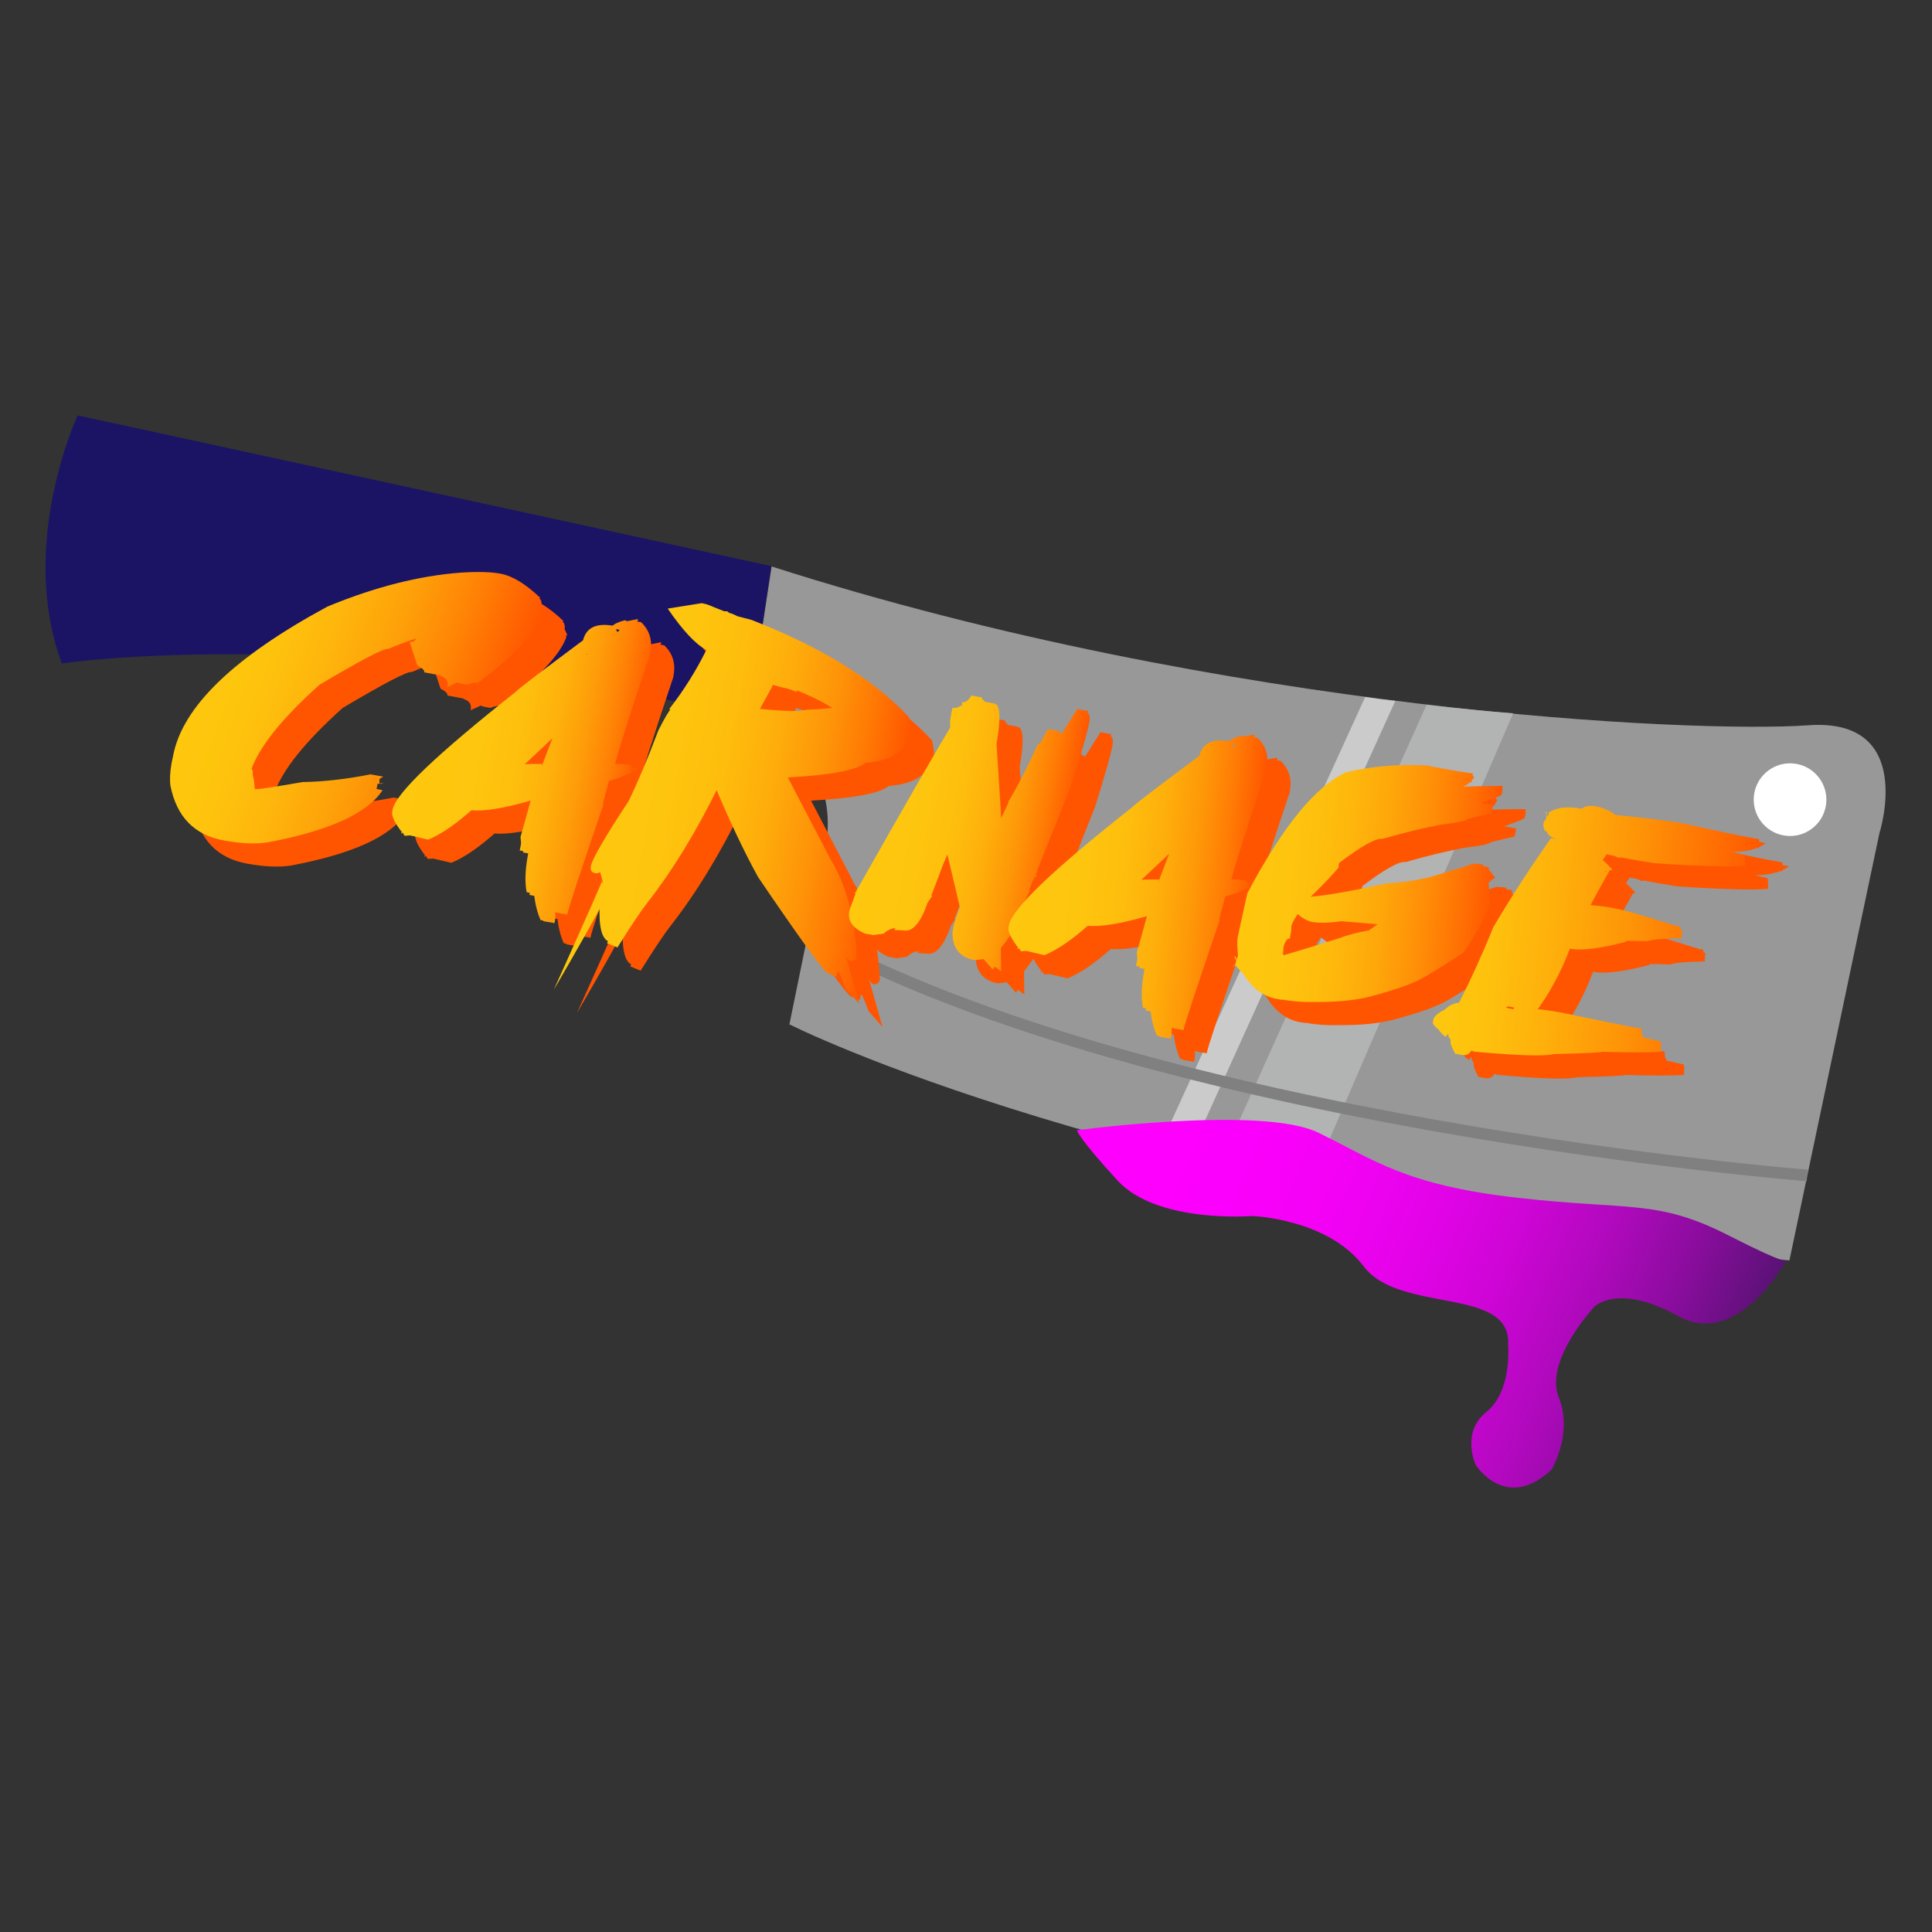 <?xml version="1.0" encoding="utf-8"?>
<!-- Generator: Adobe Illustrator 21.1.0, SVG Export Plug-In . SVG Version: 6.00 Build 0)  -->
<svg version="1.1" id="Layer_1" xmlns="http://www.w3.org/2000/svg" xmlns:xlink="http://www.w3.org/1999/xlink" x="0px" y="0px"
	 viewBox="0 0 500 500" style="enable-background:new 0 0 500 500;" xml:space="preserve" preserveAspectRatio="none">
<rect x="0" y="0" width="500" height="500" fill="#333333" stroke="none"/>
<style type="text/css">
	.st0{fill:#989898;}
	.st1{fill:#CCCBCB;}
	.st2{fill:#B2B3B3;}
	.st3{fill:none;stroke:#808080;stroke-width:3;stroke-miterlimit:10;}
	.st4{fill:#1B1464;}
	.st5{fill:url(#SVGID_1_);}
	.st6{fill:#FFFFFF;}
	.st7{fill:#FF5500;}
	.st8{fill:url(#SVGID_2_);}
	.st9{fill:url(#SVGID_3_);}
	.st10{fill:url(#SVGID_4_);}
	.st11{fill:url(#SVGID_5_);}
	.st12{fill:url(#SVGID_6_);}
	.st13{fill:url(#SVGID_7_);}
	.st14{fill:url(#SVGID_8_);}
	.st15{fill:#00FFFF;}
	.st16{fill:#FF00FF;}
	.st17{fill:#375EF0;}
	.st18{fill:#FEC80E;}
	.st19{fill:#581274;}
</style>
<g>
	<path class="st0" d="M463.1,326.2l23.3-110.6c0,0,9.6-29.9-18.4-27.9c-29.8,2.1-150.9-3.5-268.3-41.1l-6,39.2c0,0,24,7.3,20.1,32.8
		l-9.5,46.5C204.3,265.1,290.8,309,463.1,326.2z"/>
	<path class="st1" d="M307,300.7l54.1-119.3c0,0-2.3-0.2-7.8-1l-54,118.2C299.3,298.7,302.7,299.6,307,300.7z"/>
	<path class="st2" d="M315,302.7l54.2-120.3c0,0,8.3,1.1,22.4,2.2L338.4,308C338.4,308,326.7,305.6,315,302.7z"/>
	<path class="st3" d="M467.7,304.2c0,0-169.3-13.3-258.6-62.6"/>
	<path class="st4" d="M199.6,146.5l-179.5-39c0,0-15.6,33.3-4.1,64.2c0,0,72.1-10.9,177.7,14L199.6,146.5z"/>
	
		<linearGradient id="SVGID_1_" gradientUnits="userSpaceOnUse" x1="348.313" y1="376.22" x2="506.271" y2="433.712" gradientTransform="matrix(1.075 7.228945e-02 -7.740598e-02 1.151 -64.585 -170.8)">
		<stop  offset="0" style="stop-color:#FF00FF"/>
		<stop  offset="0.217" style="stop-color:#FC00FD"/>
		<stop  offset="0.373" style="stop-color:#F301F5"/>
		<stop  offset="0.51" style="stop-color:#E303E8"/>
		<stop  offset="0.636" style="stop-color:#CD05D5"/>
		<stop  offset="0.754" style="stop-color:#B009BD"/>
		<stop  offset="0.867" style="stop-color:#8D0CA0"/>
		<stop  offset="0.973" style="stop-color:#64117E"/>
		<stop  offset="1" style="stop-color:#581274"/>
	</linearGradient>
	<path class="st5" d="M462.3,326.2c0,0,0.5,1.4-14.6-6.3c-18.7-9.6-25.5-6.6-54.8-9.9c-29.4-3.3-37.3-9.9-51.8-16.9
		s-62.4-0.6-62.4-0.6s0.4,2,10.6,13.1c10.3,11.1,34.8,9.1,34.8,9.1s19.5,0.7,28.8,13c9.3,12.4,38.4,5.1,37.4,20.4
		c0,0,1.1,11.9-5.6,17.3c-6.7,5.3-2.8,13.7-2.8,13.7s7.7,12.3,19.6,1.3c0,0,5.7-9.3,1.9-18.8s9.2-23.4,9.2-23.4s6.1-6.3,21.7,2.4
		C449.8,349.2,462.3,326.2,462.3,326.2z"/>
	
		<ellipse transform="matrix(0.15 -0.989 0.989 0.15 188.847 634.074)" class="st6" cx="463.3" cy="207.2" rx="9.4" ry="9.4"/>
	<g>
		<path class="st7" d="M135.7,154.5c3,0.6,6.3,2.6,10.1,6.2l-0.9,0.9l0.2-0.9c0.9,0.2,1.2,1,1,2.2c-0.3,0.3-0.3,0-0.2-0.6
			c0,0,0.3,0.7,0.9,2l-0.4,0.4l0.2,0.1c-1.6,4.6-7.2,10.6-16.9,17.9c-0.7-0.1-1.6,0-2.8,0.5l-1.1-0.2c-1.3-0.2-1.9-0.6-1.8-1.1
			l1.3,0.3l-3.5,1.6c0.3-1.5-0.3-2.4-1.8-2.9l-0.1-0.1l0.1,0l-4.2-0.8c0.1-0.5-0.5-1.1-1.8-1.8l-2-6.1c1,0.2,1.8-0.5,2.3-2.1
			c0.7,0.1,1.3,0,1.7-0.4l2.2,0.4c-4.1,1-7.9,2.3-11.6,3.9c-1.2-0.2-7.1,2.9-17.9,9.3c-9.6,8.6-15.5,15.9-17.7,22l0-0.2
			c0.5,0.1,0.5,0.9,0.3,2.4c-0.5,0-0.6-0.6-0.4-1.6c0.5,0.1,0.9,1.8,1.1,5.2c0.1-0.4-0.1-0.7-0.4-0.8c0.9,0.2,5.1-0.5,12.7-1.8
			c5.7-0.1,11.5-0.8,17.6-2l3.3,0.6l-1.2,0.7l-2.7-0.5l1.1-0.3l1.9,0.4c-0.3,1.5,0,1.9,0.9,1.3l-1.5,0.3l-0.4,2.1l0.1-0.1l-2.3-0.4
			l1.5-0.5l2.4,0.5c-3.9,6-13.8,10.5-29.7,13.5c-3.2,0.5-7,0.3-11.4-0.5c-7.6-1.4-12.2-6.1-13.8-14.2c-0.2-1.6-0.1-3.5,0.3-5.8
			l0.4-1.9c2.4-12.7,15.7-25.5,39.9-38.6c12.3-5.1,23.8-8,34.5-8.8C129.7,153.9,133.2,154,135.7,154.5z"/>
		<path class="st7" d="M171.1,166.2c0,0.6-0.2,0.8-0.7,0.7c0.4-0.1,0.9,0,1.5,0.1c2.2,2.1,3,4.7,2.4,7.9l-0.1,0.5
			c-5.4,16.1-8.4,25.6-9,28.3c1.4,0,2.8,0.1,4,0.3c-0.2,1.3,0.5,1.7,2.2,1.3l-5.2-1c0.8-0.1,2.4,0.1,4.8,0.5
			c-1.9,1.4-4.4,2.5-7.4,3.3c-0.9,3.3-1.6,5.9-2,7.8l-0.2,0c0.2-1.3,0.5-1.9,0.8-1.8c-6,17.7-9.2,27.2-9.4,28.6l-3-0.6l0.3-1.3
			c0.1-0.6,0.2-1.2,0.2-1.8l2,0.4l-0.7,3.1l-3-0.6l0.1-0.6c1.1,0.2,1.3,1.4,0.8,3.6l-2.9-0.5l0.2-2.2l2,0.4l-0.5,2l-2.4-0.5
			c-0.9-2-1.4-4.2-1.7-6.8l1.8,0.3l-0.1,0.6l-2.9-0.6l0.6-2.9l2,0.4l-0.4,1.2l-0.2,1.1l-2.7-0.5c-0.5-2.6-0.4-5.7,0.3-9.5
			c0.1-0.7,0.2-1.1,0.2-1.1l1.9,0.4l-0.1,0.5l-3.3-0.6l1.1-2.3l0.1-0.5l2.1,0.4c0.1-0.3-0.3,0.5-1.3,2.4l-2.8-0.5l0.3-1.5
			c0.1-0.5,0-1.1-0.1-2c1.9-6.6,2.7-9.7,2.6-9.4c-6.9,2-12,2.8-15.3,2.5c-4.1,3.6-7.8,6.2-11.2,7.6l-3.8-0.9l-0.9-0.2l-1.4,0.1
			c-0.5-1-0.8-1.2-0.9-0.6l0.4-0.1c-2-2.5-2.9-4.4-2.7-5.5l0.1-0.6c0.9-4.3,11.6-14.4,31.8-30.4c1.3-1.3,7.2-5.7,17.5-13.4
			c0.8-3.3,3.5-4.6,8.1-3.7l0.8,1.6l0.6-0.6l-2.3-0.4c0.2-0.8,1.4-1.5,3.7-2.1c0.6,0.3,0.4,0.4-0.3,0.3
			C167.6,166.9,168.8,166.7,171.1,166.2z M153.1,192.9c-0.1,0.3-3.8,3.9-11.3,10.9c0.6-0.1,2.1-0.1,4.5-0.1l-0.1,0.6l4.9-12.8
			l-0.4,1L153.1,192.9z M158,175.3c0.1-0.3-0.4,0-1.5,1l0.2-1.1l-2.2-0.4c0,0.1,0.4-0.1,1.4-0.6l-0.2,0.7L158,175.3z"/>
		<path class="st7" d="M189.2,162.5c0,0,0.6,0.2,1.7,0.7l2.3,0.9c0.2,0.1,0.3,0.1,0.4,0.1c0.1,0,0.3,0,0.6,0l0.5,0.4l0.3,0.1
			c0.2,0,0.9,0.3,1.9,0.8l0,0l3.5,0.9c18.3,7.1,31.9,15.6,40.8,25.2c0.5,2,0.6,3.6,0.4,4.7c-0.1,0.3-0.2,0.6-0.3,1
			c-1.7,3.6-5.5,5.7-11.3,6.1c-2.2,1.9-8.9,3.2-20.1,3.8l11.1,21.3c4,6.6,6.3,15,6.7,25.1c-0.3,0.9-0.9,1.2-1.7,1.1
			c-1.4-0.3-3.3-6.3-5.9-18.2l8.3,29.3l-3.6-4.1c-1.2-3.2-1.9-4.7-2-4.3l-0.3,1.4l-2.4-1c-1.3-0.9-7.3-9.2-17.9-24.8
			c-3.8-6.9-7.6-15-11.5-24.3l1.4,0.5c-5.7,11.7-11.9,21.9-18.7,30.6c-1.2,1.5-3.8,5.3-7.6,11.4l-2.7-1.1l1.9-3.9l1.8,1l-0.5,0.8
			l-1.3,2.5l-1.4-0.8c-1.9-0.7-2.7-4-2.4-9.9c0.5-2.6,1.7-4.8,3.5-6.6l1.7-2.1c0.1-0.8,0.5-1.1,1.2-1c0.6,0.1-0.4,2.7-2.9,7.7
			l1.5-7.9c1.2,0.2-4.5,11-16.9,32.3c8.4-18.6,12.6-28.2,12.7-28.7l-0.2,0.9c1.3,0.2,1.6,0.9,0.8,2l-1.6-5.9
			c6.5-10.9,9.8-16.5,10-16.9l0,0l1.9,1c-1.9,3.7-4.4,8-7.5,12.9l-2.7,3.3c-1.1,0.9-2,1.3-2.6,1.2c-1-0.2-1.4-0.8-1.2-1.8
			c0.3-1.8,3.6-7.5,9.8-16.9c2.1-4.3,4.7-10.4,7.7-18.3c1.5-3,2.7-5,3.6-6.1l0,0.2c-0.1,0.5-0.4,0.6-0.8,0.4c3.8-4.9,7-10,9.6-15.3
			c-2.7-1.4-6.1-5-10-10.7l8.8-1.4C188.7,162.3,189.2,162.5,189.2,162.5z M210.3,183.8l0.4-1.9c0.8,0.3,1.6,0.6,2.3,1l-0.9,2.2
			c-0.8-0.5-2.2-0.9-4.1-1.3l-2.8-0.8l0.8,0.1l0.1-0.4c-0.1,0.3-0.1,0.6-0.2,0.9l-4.3,7.8c0.1,0,0.2-0.6,0.5-1.8l-0.9-0.3
			c7.4,0.8,11.9,0.9,13.4,0.4c4.8-0.2,7.2-0.5,7.3-0.7l-0.2,0.4c-2.7-1.8-6.9-3.8-12.4-5.9L210.3,183.8z"/>
		<path class="st7" d="M284.8,189.5l2.8,0.5l-0.6,1.6l-2-0.4l0,0l0.4-1.2l1.5,0.3c1,0.2,1.3,1,1,2.6c-0.4,2.3-1.9,7.6-4.5,15.9
			c-1.7,4.4-4.9,12.4-9.6,24l0.6,0.1l-0.3-1c-0.2,0.9-0.3,1.4-0.5,1.3l0.2-1c0.1-0.6,0.3-0.9,0.7-0.8c-1.1,2.3-1.8,3.8-2,4.6
			l-0.2,0.6c-0.2,0.4-0.4,0.7-0.5,0.8l0.1-0.3c0.1-0.6,0.3-0.9,0.7-0.8c-1.1,2.2-1.7,3.6-2,4.2l-1.8,4.8l-0.4,0.6l0.1,0.3
			c-0.4,1.1-1.6,2.8-3.5,5.2l0.1,6c-2.1-1.5-3.2-2.6-3.3-3.3l1.8,0.3l0.3-0.9c0.2,0.5,0.3,1,0.2,1.6c0,0.2-0.4,0.8-1.2,1.8
			c-1.5-1.7-2.3-2.7-2.4-2.7l-2.2,0.3c-3.9-0.7-5.8-3.1-5.8-7.1c0.1-0.5,0.1-1,0.2-1.4c0.2-0.8,0.4-1.6,0.6-2.2l1.1-3.1l-3.8-16
			l1.7,0.3c0,0.1-0.2,0.2-0.3,0.3l0.1-0.4c0.1-0.6,0.3-0.9,0.5-0.8c-0.5,1.5-0.8,2.3-1.1,2.3c-0.9,2.1-1.7,3.9-2.2,5.4l-2.1,5.5
			c-0.2,0.4-0.4,0.9-0.8,1.4l0-0.1c0.1-0.6,0.4-0.9,0.9-0.8l-1.3,1.9l-0.1,0.4c-1.8,4.9-3.8,7.1-6,6.7c-0.1,0-0.9-0.1-2.3-0.1
			l-0.1-0.2l0.4-0.1c-0.6-0.1-1.1-0.4-1.5-0.9l1.3-1.1l1.1,1.7c-1.5-0.1-2.9,0.4-4.1,1.5l-2.6,0.4l-2.3-0.4c-3.1-1.4-4.5-3.3-4-5.8
			c0.1-0.3,0.2-0.7,0.3-1l1.6-4.3l0.5-1c-0.2,1.3-0.6,1.8-1,1.8c13.8-24.4,22.2-38.9,25-43.5c0.1,0,0,0.2-0.2,0.6
			c-0.2-0.6-0.2-1.9,0.2-3.8l0.3-1.4c0.8,0.1,1.5-0.1,2.2-0.6c0.4,0.1,0.5,0.4,0.2,0.9l0.1-1.8c0.8,0.2,1.6-0.4,2.4-1.7l2.8,0.5
			l-0.2,0.5l-2-0.4l0.1-0.3l1.8,0.3l0.9,0.9l0,0.1l2.7,0.5c-0.1,1-0.2,1.6-0.2,1.9c-0.1,0.3,0,0.2,0.2-0.3l-2.2-0.4
			c0.3-0.9,1.2-1.3,2.6-1c1,1.1,1,4.5,0,10.2c0.9,13.7,1.4,21.3,1.3,22.8l-1.7-0.3l0.1-0.1l4.3-9.1l-0.2,1c-0.1,0.6-0.4,0.9-0.8,0.8
			c2.3-3.8,4.9-8.9,7.8-15.2l0.4,0.1c-0.1,0.1,0.6-1.1,2.1-3.8l2.9,0.5l-0.7,1.7l-0.1,0.5l-2.1-0.4l0.3-0.8c0.4-0.7,1.1-1,1.9-0.8
			l1.3,0.2c0,1.6,0,2.9-0.2,3.9c-0.1,0.8-0.2,1.1-0.2,1.1l-2-0.4C278.9,198.9,281.1,195.3,284.8,189.5z"/>
		<path class="st7" d="M330.6,196.1c0,0.6-0.2,0.8-0.7,0.7c0.4-0.1,0.9,0,1.5,0.1c2.2,2.1,3,4.7,2.4,7.9l-0.1,0.5
			c-5.4,16.1-8.4,25.6-9,28.3c1.4,0,2.8,0.1,4,0.3c-0.2,1.3,0.5,1.7,2.2,1.3l-5.2-1c0.8-0.1,2.4,0.1,4.8,0.5
			c-1.9,1.4-4.4,2.5-7.4,3.3c-0.9,3.3-1.6,5.9-2,7.8l-0.2,0c0.2-1.3,0.5-1.9,0.8-1.8c-6,17.7-9.2,27.2-9.4,28.6l-3-0.6l0.3-1.3
			c0.1-0.6,0.2-1.2,0.2-1.8l2,0.4l-0.7,3.1l-3-0.6l0.1-0.6c1.1,0.2,1.3,1.4,0.8,3.6l-2.9-0.5l0.2-2.2l2,0.4l-0.5,2l-2.4-0.5
			c-0.9-2-1.4-4.2-1.7-6.8l1.8,0.3l-0.1,0.6l-2.9-0.6l0.6-2.9l2,0.4l-0.4,1.2l-0.2,1.1l-2.7-0.5c-0.5-2.6-0.4-5.7,0.3-9.5
			c0.1-0.7,0.2-1.1,0.2-1.1l1.9,0.4l-0.1,0.5l-3.3-0.6l1.1-2.3l0.1-0.5l2.1,0.4c0.1-0.3-0.3,0.5-1.3,2.4l-2.8-0.5l0.3-1.5
			c0.1-0.5,0-1.1-0.1-2c1.9-6.6,2.7-9.7,2.6-9.4c-6.9,2-12,2.8-15.3,2.5c-4.1,3.6-7.8,6.2-11.2,7.6l-3.8-0.9l-0.9-0.2l-1.4,0.1
			c-0.5-1-0.8-1.2-0.9-0.6l0.4-0.1c-2-2.5-2.9-4.4-2.7-5.5l0.1-0.6c0.9-4.3,11.5-14.4,31.8-30.4c1.3-1.3,7.2-5.7,17.5-13.4
			c0.8-3.3,3.5-4.6,8.1-3.7l0.8,1.6l0.6-0.6l-2.3-0.4c0.2-0.8,1.4-1.5,3.7-2.1c0.6,0.3,0.4,0.4-0.3,0.3
			C327.1,196.7,328.3,196.5,330.6,196.1z M312.7,222.8c-0.1,0.3-3.8,3.9-11.3,10.9c0.6-0.1,2.1-0.1,4.5-0.1l-0.1,0.6l4.9-12.8
			l-0.4,1L312.7,222.8z M317.5,205.1c0.1-0.3-0.4,0-1.5,1l0.2-1.1l-2.2-0.4c0,0.1,0.4-0.1,1.4-0.6l-0.2,0.7L317.5,205.1z"/>
		<path class="st7" d="M387.2,206.2l-0.4,2.3c-0.8-0.2-1.7-0.1-2.6,0.1l0.3-1.5l-1.3-0.2c1.5-0.3,3-0.3,4.3,0
			c-0.2,1.2-2.1,2.6-5.6,4.1l-3.6-0.7c2.5-0.6,8-0.9,16.6-0.9l-0.3,1.4c-0.1,0.7-0.9,1-2.2,1.1l0.3-1.7l-1.2-0.2
			c1.3,0,2.4,0,3.4,0.2l-0.3,1.5c-0.8,0.6-3.5,1.5-7.9,3l0.2-1.3l5.4,1l-0.4,2.1l-1.2-0.1l0.3-1.8l-0.9-0.2l2.3,0.1l-0.4,2
			c-3.6,0.8-5.7,1.3-6.3,1.5c-0.1,0.4-2.3,0.9-6.7,1.4c-4.7,0.9-9.7,2.1-15.2,3.7c-1.6-0.3-5.4,1.8-11.2,6.2c0-0.1-0.1,0.4-0.3,1.3
			c-0.3-0.1-0.4-0.4-0.2-1l0.4,0.8c-1.1,1.4-3.4,3.9-6.9,7.3c-3.3,4-5.1,6.6-5.4,8c0,0.5,0,1.2-0.2,2.1c-0.3,0-0.3-0.4-0.2-1.1
			l0.3,0.5l-0.3,1.7c-0.6-0.1-1.2,0.6-1.6,2.1c-0.1,1.3-0.2,2-0.2,2c0.1,0,0.2,0.1,0.2,0.2c0.1,0,4.9-1.4,14.4-4.4
			c2.1-0.8,4.6-1.5,7.6-2c0.8-0.5,1.6-1.1,2.3-1.6c-0.1,0-3.3-0.3-9.4-0.8c-3.2,0.5-5.7,0.5-7.5,0.2c-1.5-0.3-3-1.2-4.4-2.7
			c0.5-0.4,0.7-0.3,0.6,0.4c0.2,0-0.3-1.1-1.2-3.5c1.2,0.2,2.2,0.1,2.9-0.4c1,0,1.7-0.2,2.2-0.4c3.2-0.2,9.6-1.3,19.3-3.4
			c5.9-0.3,11.2-1.4,15.8-3.1c0.9-0.2,3.1-0.8,6.5-2l2.4,0.2c0.4,0.8,0.7,1.1,0.7,0.9l-2-0.4l0.1-0.3l2.8,0.5
			c-0.1,0.6,0.1,1.1,0.7,1.4c0,0.2,0.3,0.7,1,1.3c-1,0.6-1.6,1.1-1.8,1.5l0.1,0.4c0,0.2,0.1,2,0.4,5.3c-2.2,4.7-4.5,8.8-7,12.3
			c-3.7,2.4-6.9,4.4-9.6,6c-2.7,1.7-7.4,3.4-14.1,5.2c-3.7,1-8.3,1.5-13.6,1.5c-3.7,0.1-6.8-0.1-9.4-0.6c0,0.1-0.6,0-1.7-0.2
			c-3.3-0.6-6.2-2.7-8.5-6.4l-2.2-2.4l-0.6,0.4c0.4,0.1,0.7-0.4,0.9-1.3c0.1-0.8,0-1.2-0.5-1.3l0.5,1.1l0.5-1.3
			c-0.2-2.1-0.3-3.8,0-5.1l0.5-2.4c0.2-0.8,0.8-3.7,1.9-8.6c9.2-17.4,17.8-27.9,25.7-31.4c6.6-1.5,13.5-2.1,20.8-1.7
			C381.4,205.4,385.5,205.9,387.2,206.2z"/>
		<path class="st7" d="M419.2,214.7c1.8,0.4,3.4,1.1,4.9,2.2c6.9,0.7,12.7,1.4,17.6,2.2c7.5,1.7,14,3.1,19.6,4.1l-0.1,2.3l-2.8-0.3
			l0.3-1.8l4.3,0.8c-2,1.5-4.8,2.2-8.4,2.3c-2,0.3-3.9,0.4-5.8,0.4l-0.1-1.7l8.8,2.1l0.1,2.4L454,229c0.5,0,0.7-0.2,0.8-0.6l0.2-1
			l2.4,0.5l0.2,2.1c-3.3,0.4-11.2,0.2-23.5-0.6c-3.4-0.6-6.3-1-8.5-1.5l-0.8,0.1c-0.5-0.3-0.8-0.4-1.1-0.5l-2-0.4
			c0.1,0-0.2,0.5-1,1.6c0-0.3,0.9,0.5,2.6,2.4c-1.8,0.3-2.3,0.4-1.6,0.6l-0.2-1.6l1.1,1.1c-3.6,6.4-5.4,9.8-5.5,10.1l0.2-1.1
			l3.8,0.4l0,0c0.1,0,1.4,0.2,3.8,0.7l1.3,0.3c1.1,0.2,5.6,1.5,13.5,4l1.1,0.2l0.2,2.5l-1.6-0.3l-0.1-1.8l2,0.4l-0.1,2.2
			c-4.6,0.1-7.6,0.3-8.9,0.8c-2.3-0.1-4.2-0.1-5.9-0.1l-0.1-1.7l0.5,0.1l0.1,1.8c-6.8,1.8-11.7,2.4-14.6,1.8
			c-2.4,6.3-5.4,11.8-9,16.6l0-1c2.1,0.2,4.4,0.5,7,1c9.7,2,15.4,3.2,17.1,3.5l3.4,0.6l0.2,2.5c-1.2-0.2-2.1-0.4-2.7-0.4l-0.1-1.9
			l2.1,0.4l0.1,1.2l0,0.1c-0.2,0.8-0.5,1.2-1,1.1l0.3-1.8l1.5,0.5l-0.1,2.3l-1.6-0.3c-0.2,0-0.7-0.1-1.4-0.2l0.3-1.8
			c1.8,0.3,4.3,0.9,7.4,1.6l-0.1,2.3c-2.4-0.3-3.4-0.4-2.8-0.3l0.4-1.9l2.6,0.5l-0.1,2.1c-3.2,0.2-8.3,0.2-15.1,0
			c-0.4,0.2-4.7,0.4-12.7,0.6c-2.2,0.6-8.9,0.4-20.2-0.6c-0.7-0.1-1.1-0.3-1-0.5l0,0.2c-0.6,0.9-1.3,1.3-2.2,1.1l-1.3-0.2l0-0.8
			l1.8,0.3l-0.3,0.8l-2.2-0.4c-0.8-1.5-1.2-2.5-1.2-2.9l0-0.8l-0.5-0.6l-0.1-0.9l-0.6,0.8c-0.4-0.1-1.1-0.7-2-2
			c-0.2,0-0.7-0.5-1.4-1.4l0.1-0.7l0-0.2c0.2-0.9,1.1-1.8,3-2.7c1.1-1.1,2.4-1.7,3.7-1.8c2.8-5.5,5.8-12,8.9-19.6
			c4.9-8.3,9.9-15.9,14.9-23l1.4,0.3c-1.7-0.6-2.5-1.4-2.5-2.2l-0.1,0.2c-0.4-0.1-0.7-0.6-0.8-1.6l0-0.2c0.1-0.7,0.3-1.1,0.7-1.4
			c0,0,0.1-0.6,0.2-1.8l-0.5-0.1l0.9,1.3l0.1-1.1c2.1-1.4,4.9-1.7,8.6-1c0.6-0.8,2.2-0.9,4.7-0.4c0,0.1-0.8,0-2.2-0.2
			C417.5,214.5,418.1,214.5,419.2,214.7z M397.7,267.2l0.2-0.9c-0.1,0.5-0.1,0.7,0.1,0.5l-1.4-0.3c-0.5-0.1-0.8,0.1-0.9,0.6l0,0
			l0-0.3L397.7,267.2z"/>
	</g>
	<g>
		<linearGradient id="SVGID_2_" gradientUnits="userSpaceOnUse" x1="54.276" y1="168.519" x2="127.299" y2="195.097">
			<stop  offset="0" style="stop-color:#FEC80E"/>
			<stop  offset="0.174" style="stop-color:#FEC40D"/>
			<stop  offset="0.365" style="stop-color:#FEB60C"/>
			<stop  offset="0.562" style="stop-color:#FEA109"/>
			<stop  offset="0.766" style="stop-color:#FF8205"/>
			<stop  offset="0.971" style="stop-color:#FF5B01"/>
			<stop  offset="1" style="stop-color:#FF5500"/>
		</linearGradient>
		<path class="st8" d="M129.7,148.5c3,0.6,6.3,2.6,10.1,6.2l-0.9,0.9l0.2-0.9c0.9,0.2,1.2,1,1,2.2c-0.3,0.3-0.3,0-0.2-0.6
			c0,0,0.3,0.7,0.9,2l-0.4,0.4l0.2,0.1c-1.6,4.6-7.2,10.6-16.9,17.9c-0.7-0.1-1.6,0-2.8,0.5l-1.1-0.2c-1.3-0.2-1.9-0.6-1.8-1.1
			l1.3,0.3l-3.5,1.6c0.3-1.5-0.3-2.4-1.8-2.9l-0.1-0.1l0.1,0l-4.2-0.8c0.1-0.5-0.5-1.1-1.8-1.8l-2-6.1c1,0.2,1.8-0.5,2.3-2.1
			c0.7,0.1,1.3,0,1.7-0.4l2.2,0.4c-4.1,1-7.9,2.3-11.6,3.9c-1.2-0.2-7.1,2.9-17.9,9.3c-9.6,8.6-15.5,15.9-17.7,22l0-0.2
			c0.5,0.1,0.5,0.9,0.3,2.4c-0.5,0-0.6-0.6-0.4-1.6c0.5,0.1,0.9,1.8,1.1,5.2c0.1-0.4-0.1-0.7-0.4-0.8c0.9,0.2,5.1-0.5,12.7-1.8
			c5.7-0.1,11.5-0.8,17.6-2l3.3,0.6l-1.2,0.7l-2.7-0.5l1.1-0.3l1.9,0.4c-0.3,1.5,0,1.9,0.9,1.3l-1.5,0.3l-0.4,2.1l0.1-0.1l-2.3-0.4
			l1.5-0.5l2.4,0.5c-3.9,6-13.8,10.5-29.7,13.5c-3.2,0.5-7,0.3-11.4-0.5c-7.6-1.4-12.2-6.1-13.8-14.2c-0.2-1.6-0.1-3.5,0.3-5.8
			l0.4-1.9c2.4-12.7,15.7-25.5,39.9-38.6c12.3-5.1,23.8-8,34.5-8.8C123.7,147.9,127.2,148,129.7,148.5z"/>
		<linearGradient id="SVGID_3_" gradientUnits="userSpaceOnUse" x1="104.966" y1="190.914" x2="165.034" y2="201.506">
			<stop  offset="0" style="stop-color:#FEC80E"/>
			<stop  offset="0.315" style="stop-color:#FEC60E"/>
			<stop  offset="0.489" style="stop-color:#FEBE0D"/>
			<stop  offset="0.628" style="stop-color:#FEB00B"/>
			<stop  offset="0.75" style="stop-color:#FE9C09"/>
			<stop  offset="0.859" style="stop-color:#FF8306"/>
			<stop  offset="0.958" style="stop-color:#FF6402"/>
			<stop  offset="1" style="stop-color:#FF5500"/>
		</linearGradient>
		<path class="st9" d="M165.1,160.2c0,0.6-0.2,0.8-0.7,0.7c0.4-0.1,0.9,0,1.5,0.1c2.2,2.1,3,4.7,2.4,7.9l-0.1,0.5
			c-5.4,16.1-8.4,25.6-9,28.3c1.4,0,2.8,0.1,4,0.3c-0.2,1.3,0.5,1.7,2.2,1.3l-5.2-1c0.8-0.1,2.4,0.1,4.8,0.5
			c-1.9,1.4-4.4,2.5-7.4,3.3c-0.9,3.3-1.6,5.9-2,7.8l-0.2,0c0.2-1.3,0.5-1.9,0.8-1.8c-6,17.7-9.2,27.2-9.4,28.6l-3-0.6l0.3-1.3
			c0.1-0.6,0.2-1.2,0.2-1.8l2,0.4l-0.7,3.1l-3-0.6l0.1-0.6c1.1,0.2,1.3,1.4,0.8,3.6l-2.9-0.5l0.2-2.2l2,0.4l-0.5,2l-2.4-0.5
			c-0.9-2-1.4-4.2-1.7-6.8l1.8,0.3l-0.1,0.6l-2.9-0.6l0.6-2.9l2,0.4l-0.4,1.2l-0.2,1.1l-2.7-0.5c-0.5-2.6-0.4-5.7,0.3-9.5
			c0.1-0.7,0.2-1.1,0.2-1.1l1.9,0.4l-0.1,0.5l-3.3-0.6l1.1-2.3l0.1-0.5l2.1,0.4c0.1-0.3-0.3,0.5-1.3,2.4l-2.8-0.5l0.3-1.5
			c0.1-0.5,0-1.1-0.1-2c1.9-6.6,2.7-9.7,2.6-9.4c-6.9,2-12,2.8-15.3,2.5c-4.1,3.6-7.8,6.2-11.2,7.6l-3.8-0.9l-0.9-0.2l-1.4,0.1
			c-0.5-1-0.8-1.2-0.9-0.6l0.4-0.1c-2-2.5-2.9-4.4-2.7-5.5l0.1-0.6c0.9-4.3,11.6-14.4,31.8-30.4c1.3-1.3,7.2-5.7,17.5-13.4
			c0.8-3.3,3.5-4.6,8.1-3.7l0.8,1.6l0.6-0.6l-2.3-0.4c0.2-0.8,1.4-1.5,3.7-2.1c0.6,0.3,0.4,0.4-0.3,0.3
			C161.6,160.9,162.8,160.7,165.1,160.2z M147.1,186.9c-0.1,0.3-3.8,3.9-11.3,10.9c0.6-0.1,2.1-0.1,4.5-0.1l-0.1,0.6l4.9-12.8
			l-0.4,1L147.1,186.9z M152,169.3c0.1-0.3-0.4,0-1.5,1l0.2-1.1l-2.2-0.4c0,0.1,0.4-0.1,1.4-0.6l-0.2,0.7L152,169.3z"/>
		<linearGradient id="SVGID_4_" gradientUnits="userSpaceOnUse" x1="152.607" y1="204.282" x2="230.747" y2="218.06">
			<stop  offset="0" style="stop-color:#FEC80E"/>
			<stop  offset="0.243" style="stop-color:#FEC50E"/>
			<stop  offset="0.423" style="stop-color:#FEBC0C"/>
			<stop  offset="0.583" style="stop-color:#FEAC0B"/>
			<stop  offset="0.731" style="stop-color:#FE9508"/>
			<stop  offset="0.869" style="stop-color:#FF7804"/>
			<stop  offset="1" style="stop-color:#FF5500"/>
		</linearGradient>
		<path class="st10" d="M183.2,156.5c0,0,0.6,0.2,1.7,0.7l2.3,0.9c0.2,0.1,0.3,0.1,0.4,0.1c0.1,0,0.3,0,0.6,0l0.5,0.4l0.3,0.1
			c0.2,0,0.9,0.3,1.9,0.8l0,0l3.5,0.9c18.3,7.1,31.9,15.6,40.8,25.2c0.5,2,0.6,3.6,0.4,4.7c-0.1,0.3-0.2,0.6-0.3,1
			c-1.7,3.6-5.5,5.7-11.3,6.1c-2.2,1.9-8.9,3.2-20.1,3.8l11.1,21.3c4,6.6,6.3,15,6.7,25.1c-0.3,0.9-0.9,1.2-1.7,1.1
			c-1.4-0.3-3.3-6.3-5.9-18.2l8.3,29.3l-3.6-4.1c-1.2-3.2-1.9-4.7-2-4.3l-0.3,1.4l-2.4-1c-1.3-0.9-7.3-9.2-17.9-24.8
			c-3.8-6.9-7.6-15-11.5-24.3l1.4,0.5c-5.7,11.7-11.9,21.9-18.7,30.6c-1.2,1.5-3.8,5.3-7.6,11.4l-2.7-1.1l1.9-3.9l1.8,1l-0.5,0.8
			l-1.3,2.5l-1.4-0.8c-1.9-0.7-2.7-4-2.4-9.9c0.5-2.6,1.7-4.8,3.5-6.6l1.7-2.1c0.1-0.8,0.5-1.1,1.2-1c0.6,0.1-0.4,2.7-2.9,7.7
			l1.5-7.9c1.2,0.2-4.5,11-16.9,32.3c8.4-18.6,12.6-28.2,12.7-28.7l-0.2,0.9c1.3,0.2,1.6,0.9,0.8,2l-1.6-5.9
			c6.5-10.9,9.8-16.5,10-16.9l0,0l1.9,1c-1.9,3.7-4.4,8-7.5,12.9l-2.7,3.3c-1.1,0.9-2,1.3-2.6,1.2c-1-0.2-1.4-0.8-1.2-1.8
			c0.3-1.8,3.6-7.5,9.8-16.9c2.1-4.3,4.7-10.4,7.7-18.3c1.5-3,2.7-5,3.6-6.1l0,0.2c-0.1,0.5-0.4,0.6-0.8,0.4c3.8-4.9,7-10,9.6-15.3
			c-2.7-1.4-6.1-5-10-10.7l8.8-1.4C182.7,156.3,183.2,156.5,183.2,156.5z M204.3,177.8l0.4-1.9c0.8,0.3,1.6,0.6,2.3,1l-0.9,2.2
			c-0.8-0.5-2.2-0.9-4.1-1.3l-2.8-0.8l0.8,0.1l0.1-0.4c-0.1,0.3-0.1,0.6-0.2,0.9l-4.3,7.8c0.1,0,0.2-0.6,0.5-1.8l-0.9-0.3
			c7.4,0.8,11.9,0.9,13.4,0.4c4.8-0.2,7.2-0.5,7.3-0.7l-0.2,0.4c-2.7-1.8-6.9-3.8-12.4-5.9L204.3,177.8z"/>
		<linearGradient id="SVGID_5_" gradientUnits="userSpaceOnUse" x1="224.326" y1="209.5" x2="276.365" y2="218.676">
			<stop  offset="0" style="stop-color:#FEC80E"/>
			<stop  offset="0.272" style="stop-color:#FEC50E"/>
			<stop  offset="0.45" style="stop-color:#FEBD0D"/>
			<stop  offset="0.6" style="stop-color:#FEAE0B"/>
			<stop  offset="0.736" style="stop-color:#FE9908"/>
			<stop  offset="0.862" style="stop-color:#FF7D05"/>
			<stop  offset="0.978" style="stop-color:#FF5C01"/>
			<stop  offset="1" style="stop-color:#FF5500"/>
		</linearGradient>
		<path class="st11" d="M278.8,183.5l2.8,0.5l-0.6,1.6l-2-0.4l0,0l0.4-1.2l1.5,0.3c1,0.2,1.3,1,1,2.6c-0.4,2.3-1.9,7.6-4.5,15.9
			c-1.7,4.4-4.9,12.4-9.6,24l0.6,0.1l-0.3-1c-0.2,0.9-0.3,1.4-0.5,1.3l0.2-1c0.1-0.6,0.3-0.9,0.7-0.8c-1.1,2.3-1.8,3.8-2,4.6
			l-0.2,0.6c-0.2,0.4-0.4,0.7-0.5,0.8l0.1-0.3c0.1-0.6,0.3-0.9,0.7-0.8c-1.1,2.2-1.7,3.6-2,4.2l-1.8,4.8l-0.4,0.6l0.1,0.3
			c-0.4,1.1-1.6,2.8-3.5,5.2l0.1,6c-2.1-1.5-3.2-2.6-3.3-3.3l1.8,0.3l0.3-0.9c0.2,0.5,0.3,1,0.2,1.6c0,0.2-0.4,0.8-1.2,1.8
			c-1.5-1.7-2.3-2.7-2.4-2.7l-2.2,0.3c-3.9-0.7-5.8-3.1-5.8-7.1c0.1-0.5,0.1-1,0.2-1.4c0.2-0.8,0.4-1.6,0.6-2.2l1.1-3.1l-3.8-16
			l1.7,0.3c0,0.1-0.2,0.2-0.3,0.3l0.1-0.4c0.1-0.6,0.3-0.9,0.5-0.8c-0.5,1.5-0.8,2.3-1.1,2.3c-0.9,2.1-1.7,3.9-2.2,5.4l-2.1,5.5
			c-0.2,0.4-0.4,0.9-0.8,1.4l0-0.1c0.1-0.6,0.4-0.9,0.9-0.8l-1.3,1.9l-0.1,0.4c-1.8,4.9-3.8,7.1-6,6.7c-0.1,0-0.9-0.1-2.3-0.1
			l-0.1-0.2l0.4-0.1c-0.6-0.1-1.1-0.4-1.5-0.9l1.3-1.1l1.1,1.7c-1.5-0.1-2.9,0.4-4.1,1.5l-2.6,0.4l-2.3-0.4c-3.1-1.4-4.5-3.3-4-5.8
			c0.1-0.3,0.2-0.7,0.3-1l1.6-4.3l0.5-1c-0.2,1.3-0.6,1.8-1,1.8c13.8-24.4,22.2-38.9,25-43.5c0.1,0,0,0.2-0.2,0.6
			c-0.2-0.6-0.2-1.9,0.2-3.8l0.3-1.4c0.8,0.1,1.5-0.1,2.2-0.6c0.4,0.1,0.5,0.4,0.2,0.9l0.1-1.8c0.8,0.2,1.6-0.4,2.4-1.7l2.8,0.5
			l-0.2,0.5l-2-0.4l0.1-0.3l1.8,0.3l0.9,0.9l0,0.1l2.7,0.5c-0.1,1-0.2,1.6-0.2,1.9c-0.1,0.3,0,0.2,0.2-0.3l-2.2-0.4
			c0.3-0.9,1.2-1.3,2.6-1c1,1.1,1,4.5,0,10.2c0.9,13.7,1.4,21.3,1.3,22.8l-1.7-0.3l0.1-0.1l4.3-9.1l-0.2,1c-0.1,0.6-0.4,0.9-0.8,0.8
			c2.3-3.8,4.9-8.9,7.8-15.2l0.4,0.1c-0.1,0.1,0.6-1.1,2.1-3.8l2.9,0.5l-0.7,1.7l-0.1,0.5l-2.1-0.4l0.3-0.8c0.4-0.7,1.1-1,1.9-0.8
			l1.3,0.2c0,1.6,0,2.9-0.2,3.9c-0.1,0.8-0.2,1.1-0.2,1.1l-2-0.4C272.9,192.9,275.1,189.3,278.8,183.5z"/>
		<linearGradient id="SVGID_6_" gradientUnits="userSpaceOnUse" x1="262.394" y1="224.986" x2="325.08" y2="230.471">
			<stop  offset="0" style="stop-color:#FEC80E"/>
			<stop  offset="0.28" style="stop-color:#FEC50E"/>
			<stop  offset="0.457" style="stop-color:#FEBD0D"/>
			<stop  offset="0.605" style="stop-color:#FEAE0B"/>
			<stop  offset="0.738" style="stop-color:#FE9908"/>
			<stop  offset="0.86" style="stop-color:#FF7E05"/>
			<stop  offset="0.973" style="stop-color:#FF5E01"/>
			<stop  offset="1" style="stop-color:#FF5500"/>
		</linearGradient>
		<path class="st12" d="M324.6,190.1c0,0.6-0.2,0.8-0.7,0.7c0.4-0.1,0.9,0,1.5,0.1c2.2,2.1,3,4.7,2.4,7.9l-0.1,0.5
			c-5.4,16.1-8.4,25.6-9,28.3c1.4,0,2.8,0.1,4,0.3c-0.2,1.3,0.5,1.7,2.2,1.3l-5.2-1c0.8-0.1,2.4,0.1,4.8,0.5
			c-1.9,1.4-4.4,2.5-7.4,3.3c-0.9,3.3-1.6,5.9-2,7.8l-0.2,0c0.2-1.3,0.5-1.9,0.8-1.8c-6,17.7-9.2,27.2-9.4,28.6l-3-0.6l0.3-1.3
			c0.1-0.6,0.2-1.2,0.2-1.8l2,0.4l-0.7,3.1l-3-0.6l0.1-0.6c1.1,0.2,1.3,1.4,0.8,3.6l-2.9-0.5l0.2-2.2l2,0.4l-0.5,2l-2.4-0.5
			c-0.9-2-1.4-4.2-1.7-6.8l1.8,0.3l-0.1,0.6l-2.9-0.6l0.6-2.9l2,0.4l-0.4,1.2l-0.2,1.1l-2.7-0.5c-0.5-2.6-0.4-5.7,0.3-9.5
			c0.1-0.7,0.2-1.1,0.2-1.1l1.9,0.4l-0.1,0.5l-3.3-0.6l1.1-2.3l0.1-0.5l2.1,0.4c0.1-0.3-0.3,0.5-1.3,2.4l-2.8-0.5l0.3-1.5
			c0.1-0.5,0-1.1-0.1-2c1.9-6.6,2.7-9.7,2.6-9.4c-6.9,2-12,2.8-15.3,2.5c-4.1,3.6-7.8,6.2-11.2,7.6l-3.8-0.9l-0.9-0.2l-1.4,0.1
			c-0.5-1-0.8-1.2-0.9-0.6l0.4-0.1c-2-2.5-2.9-4.4-2.7-5.5l0.1-0.6c0.9-4.3,11.5-14.4,31.8-30.4c1.3-1.3,7.2-5.7,17.5-13.4
			c0.8-3.3,3.5-4.6,8.1-3.7l0.8,1.6l0.6-0.6l-2.3-0.4c0.2-0.8,1.4-1.5,3.7-2.1c0.6,0.3,0.4,0.4-0.3,0.3
			C321.1,190.7,322.3,190.5,324.6,190.1z M306.7,216.8c-0.1,0.3-3.8,3.9-11.3,10.9c0.6-0.1,2.1-0.1,4.5-0.1l-0.1,0.6l4.9-12.8
			l-0.4,1L306.7,216.8z M311.5,199.1c0.1-0.3-0.4,0-1.5,1l0.2-1.1l-2.2-0.4c0,0.1,0.4-0.1,1.4-0.6l-0.2,0.7L311.5,199.1z"/>
		<linearGradient id="SVGID_7_" gradientUnits="userSpaceOnUse" x1="320.907" y1="226.479" x2="386.479" y2="232.216">
			<stop  offset="0" style="stop-color:#FEC80E"/>
			<stop  offset="0.203" style="stop-color:#FEC40E"/>
			<stop  offset="0.387" style="stop-color:#FEB90C"/>
			<stop  offset="0.564" style="stop-color:#FEA70A"/>
			<stop  offset="0.736" style="stop-color:#FF8D07"/>
			<stop  offset="0.903" style="stop-color:#FF6C03"/>
			<stop  offset="1" style="stop-color:#FF5500"/>
		</linearGradient>
		<path class="st13" d="M381.2,200.2l-0.4,2.3c-0.8-0.2-1.7-0.1-2.6,0.1l0.3-1.5l-1.3-0.2c1.5-0.3,3-0.3,4.3,0
			c-0.2,1.2-2.1,2.6-5.6,4.1l-3.6-0.7c2.5-0.6,8-0.9,16.6-0.9l-0.3,1.4c-0.1,0.7-0.9,1-2.2,1.1l0.3-1.7l-1.2-0.2
			c1.3,0,2.4,0,3.4,0.2l-0.3,1.5c-0.8,0.6-3.5,1.5-7.9,3l0.2-1.3l5.4,1l-0.4,2.1l-1.2-0.1l0.3-1.8l-0.9-0.2l2.3,0.1l-0.4,2
			c-3.6,0.8-5.7,1.3-6.3,1.5c-0.1,0.4-2.3,0.9-6.7,1.4c-4.7,0.9-9.7,2.1-15.2,3.7c-1.6-0.3-5.4,1.8-11.2,6.2c0-0.1-0.1,0.4-0.3,1.3
			c-0.3-0.1-0.4-0.4-0.2-1l0.4,0.8c-1.1,1.4-3.4,3.9-6.9,7.3c-3.3,4-5.1,6.6-5.4,8c0,0.5,0,1.2-0.2,2.1c-0.3,0-0.3-0.4-0.2-1.1
			l0.3,0.5l-0.3,1.7c-0.6-0.1-1.2,0.6-1.6,2.1c-0.1,1.3-0.2,2-0.2,2c0.1,0,0.2,0.1,0.2,0.2c0.1,0,4.9-1.4,14.4-4.4
			c2.1-0.8,4.6-1.5,7.6-2c0.8-0.5,1.6-1.1,2.3-1.6c-0.1,0-3.3-0.3-9.4-0.8c-3.2,0.5-5.7,0.5-7.5,0.2c-1.5-0.3-3-1.2-4.4-2.7
			c0.5-0.4,0.7-0.3,0.6,0.4c0.2,0-0.3-1.1-1.2-3.5c1.2,0.2,2.2,0.1,2.9-0.4c1,0,1.7-0.2,2.2-0.4c3.2-0.2,9.6-1.3,19.3-3.4
			c5.9-0.3,11.2-1.4,15.8-3.1c0.9-0.2,3.1-0.8,6.5-2l2.4,0.2c0.4,0.8,0.7,1.1,0.7,0.9l-2-0.4l0.1-0.3l2.8,0.5
			c-0.1,0.6,0.1,1.1,0.7,1.4c0,0.2,0.3,0.7,1,1.3c-1,0.6-1.6,1.1-1.8,1.5l0.1,0.4c0,0.2,0.1,2,0.4,5.3c-2.2,4.7-4.5,8.8-7,12.3
			c-3.7,2.4-6.9,4.4-9.6,6c-2.7,1.7-7.4,3.4-14.1,5.2c-3.7,1-8.3,1.5-13.6,1.5c-3.7,0.1-6.8-0.1-9.4-0.6c0,0.1-0.6,0-1.7-0.2
			c-3.3-0.6-6.2-2.7-8.5-6.4l-2.2-2.4l-0.6,0.4c0.4,0.1,0.7-0.4,0.9-1.3c0.1-0.8,0-1.2-0.5-1.3l0.5,1.1l0.5-1.3
			c-0.2-2.1-0.3-3.8,0-5.1l0.5-2.4c0.2-0.8,0.8-3.7,1.9-8.6c9.2-17.4,17.8-27.9,25.7-31.4c6.6-1.5,13.5-2.1,20.8-1.7
			C375.4,199.4,379.5,199.9,381.2,200.2z"/>
		<linearGradient id="SVGID_8_" gradientUnits="userSpaceOnUse" x1="372.739" y1="238.837" x2="454.567" y2="245.996">
			<stop  offset="0" style="stop-color:#FEC80E"/>
			<stop  offset="0.152" style="stop-color:#FEC20D"/>
			<stop  offset="0.365" style="stop-color:#FEAF0B"/>
			<stop  offset="0.613" style="stop-color:#FE9207"/>
			<stop  offset="0.886" style="stop-color:#FF6802"/>
			<stop  offset="1" style="stop-color:#FF5500"/>
		</linearGradient>
		<path class="st14" d="M413.2,208.7c1.8,0.4,3.4,1.1,4.9,2.2c6.9,0.7,12.7,1.4,17.6,2.2c7.5,1.7,14,3.1,19.6,4.1l-0.1,2.3l-2.8-0.3
			l0.3-1.8l4.3,0.8c-2,1.5-4.8,2.2-8.4,2.3c-2,0.3-3.9,0.4-5.8,0.4l-0.1-1.7l8.8,2.1l0.1,2.4L448,223c0.5,0,0.7-0.2,0.8-0.6l0.2-1
			l2.4,0.5l0.2,2.1c-3.3,0.4-11.2,0.2-23.5-0.6c-3.4-0.6-6.3-1-8.5-1.5l-0.8,0.1c-0.5-0.3-0.8-0.4-1.1-0.5l-2-0.4
			c0.1,0-0.2,0.5-1,1.6c0-0.3,0.9,0.5,2.6,2.4c-1.8,0.3-2.3,0.4-1.6,0.6l-0.2-1.6l1.1,1.1c-3.6,6.4-5.4,9.8-5.5,10.1l0.2-1.1
			l3.8,0.4l0,0c0.1,0,1.4,0.2,3.8,0.7l1.3,0.3c1.1,0.2,5.6,1.5,13.5,4l1.1,0.2l0.2,2.5l-1.6-0.3l-0.1-1.8l2,0.4l-0.1,2.2
			c-4.6,0.1-7.6,0.3-8.9,0.8c-2.3-0.1-4.2-0.1-5.9-0.1l-0.1-1.7l0.5,0.1l0.1,1.8c-6.8,1.8-11.7,2.4-14.6,1.8
			c-2.4,6.3-5.4,11.8-9,16.6l0-1c2.1,0.2,4.4,0.5,7,1c9.7,2,15.4,3.2,17.1,3.5l3.4,0.6l0.2,2.5c-1.2-0.2-2.1-0.4-2.7-0.4l-0.1-1.9
			l2.1,0.4l0.1,1.2l0,0.1c-0.2,0.8-0.5,1.2-1,1.1l0.3-1.8l1.5,0.5l-0.1,2.3l-1.6-0.3c-0.2,0-0.7-0.1-1.4-0.2l0.3-1.8
			c1.8,0.3,4.3,0.9,7.4,1.6l-0.1,2.3c-2.4-0.3-3.4-0.4-2.8-0.3l0.4-1.9l2.6,0.5l-0.1,2.1c-3.2,0.2-8.3,0.2-15.1,0
			c-0.4,0.2-4.7,0.4-12.7,0.6c-2.2,0.6-8.9,0.4-20.2-0.6c-0.7-0.1-1.1-0.3-1-0.5l0,0.2c-0.6,0.9-1.3,1.3-2.2,1.1l-1.3-0.2l0-0.8
			l1.8,0.3l-0.3,0.8l-2.2-0.4c-0.8-1.5-1.2-2.5-1.2-2.9l0-0.8l-0.5-0.6l-0.1-0.9l-0.6,0.8c-0.4-0.1-1.1-0.7-2-2
			c-0.2,0-0.7-0.5-1.4-1.4l0.1-0.7l0-0.2c0.2-0.9,1.1-1.8,3-2.7c1.1-1.1,2.4-1.7,3.7-1.8c2.8-5.5,5.8-12,8.9-19.6
			c4.9-8.3,9.9-15.9,14.9-23l1.4,0.3c-1.7-0.6-2.5-1.4-2.5-2.2l-0.1,0.2c-0.4-0.1-0.7-0.6-0.8-1.6l0-0.2c0.1-0.7,0.3-1.1,0.7-1.4
			c0,0,0.1-0.6,0.2-1.8l-0.5-0.1l0.9,1.3l0.1-1.1c2.1-1.4,4.9-1.7,8.6-1c0.6-0.8,2.2-0.9,4.7-0.4c0,0.1-0.8,0-2.2-0.2
			C411.5,208.5,412.1,208.5,413.2,208.7z M391.7,261.2l0.2-0.9c-0.1,0.5-0.1,0.7,0.1,0.5l-1.4-0.3c-0.5-0.1-0.8,0.1-0.9,0.6l0,0
			l0-0.3L391.7,261.2z"/>
	</g>
</g>
</svg>
